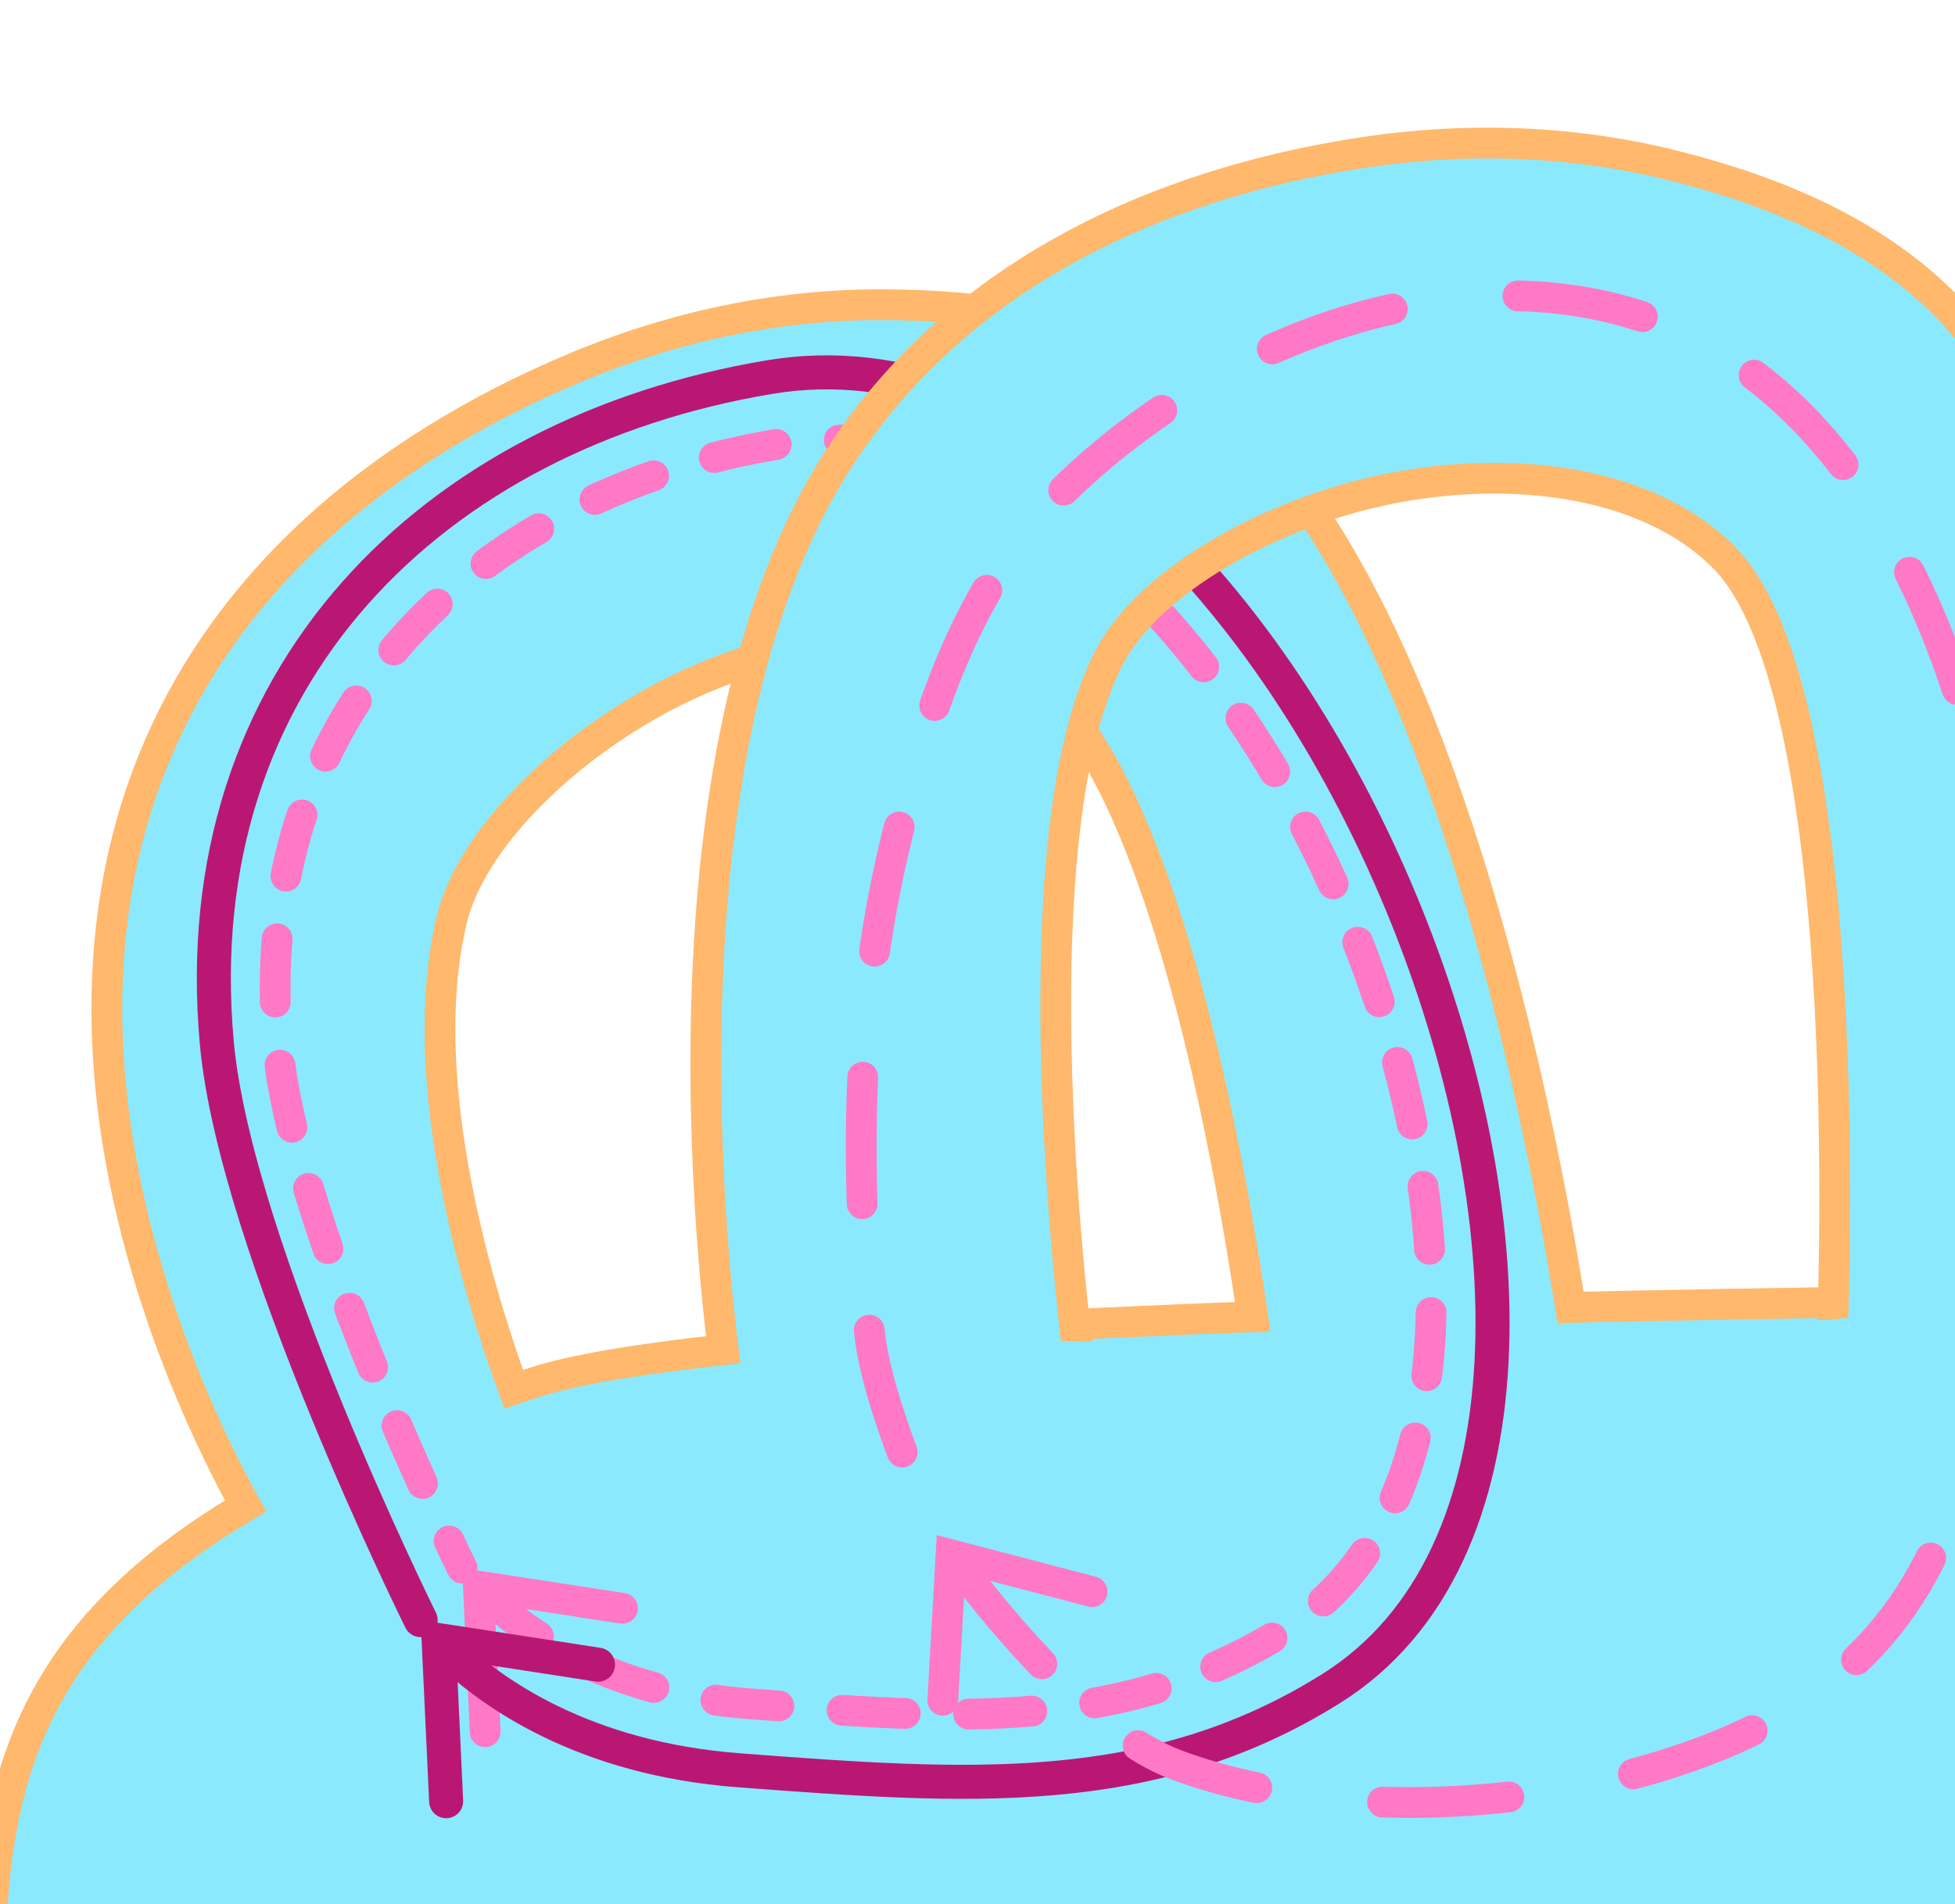 <?xml version="1.0" encoding="UTF-8" standalone="no"?>
<!DOCTYPE svg PUBLIC "-//W3C//DTD SVG 1.1//EN" "http://www.w3.org/Graphics/SVG/1.1/DTD/svg11.dtd">
<!-- Created with Vectornator (http://vectornator.io/) -->
<svg stroke-miterlimit="10" style="fill-rule:nonzero;clip-rule:evenodd;stroke-linecap:round;stroke-linejoin:round;"
    version="1.1" viewBox="0 0 580 565" xml:space="preserve" xmlns="http://www.w3.org/2000/svg"
    xmlns:vectornator="http://vectornator.io" xmlns:xlink="http://www.w3.org/1999/xlink">
    <defs>
        <filter color-interpolation-filters="sRGB" filterUnits="userSpaceOnUse" height="452.736" id="Filter"
            width="398.09" x="58.391" y="105.428">
            <feDropShadow dx="5.633" dy="12.731" flood-color="#282a36" flood-opacity="0.791" in="SourceGraphic"
                result="Shadow" stdDeviation="1.199" />
        </filter>
        <filter color-interpolation-filters="sRGB" filterUnits="userSpaceOnUse" height="195.314" id="Filter_2"
            width="384.316" x="1126.08" y="76.776">
            <feDropShadow dx="-2.538" dy="-20.844" flood-color="#282a36" flood-opacity="0.9" in="SourceGraphic"
                result="Shadow" stdDeviation="12.493" />
        </filter>
        <filter color-interpolation-filters="sRGB" filterUnits="userSpaceOnUse" height="195.314" id="Filter_3"
            width="384.316" x="1130.86" y="113.807">
            <feDropShadow dx="-5.497" dy="20.265" flood-color="#282a36" flood-opacity="0.9" in="SourceGraphic"
                result="Shadow" stdDeviation="12.493" />
        </filter>
        <filter color-interpolation-filters="sRGB" filterUnits="userSpaceOnUse" height="181.135" id="Filter_4"
            width="219.993" x="176.094" y="60.453">
            <feDropShadow dx="-20.882" dy="-2.198" flood-color="#282a36" flood-opacity="0.791" in="SourceGraphic"
                result="Shadow" stdDeviation="11.689" />
        </filter>
        <filter color-interpolation-filters="sRGB" filterUnits="userSpaceOnUse" height="180.331" id="Filter_5"
            width="219.189" x="206.055" y="73.94">
            <feDropShadow dx="8.676" dy="10.887" flood-color="#282a36" flood-opacity="0.791" in="SourceGraphic"
                result="Shadow" stdDeviation="11.528" />
        </filter>
    </defs>
    <clipPath id="ArtboardFrame_12">
        <rect height="565" width="580" x="0" y="0" />
    </clipPath>
    <g clip-path="url(#ArtboardFrame_12)" id="Layer-2" vectornator:layerName="Layer 2">
        <clipPath id="ClipPath">
            <path
                d="M-17.84 627.147C-35.638 516.46 63.222 418.636 63.222 418.636L78.786 448.447L149.458 417.915L139.456 391.439L215.963 374.19L219.803 404.343L314.692 397.653L309.731 357.65C309.731 357.65 352.282 354.559 366.931 353.943C369.913 353.817 377.6 394.954 377.6 394.954L462.183 392.856C462.183 392.856 455.082 350.453 459.572 350.299C486.989 349.361 549.089 341.949 549.089 341.949L548.648 393.91L623.981 392.879L626.941 340.265C626.941 340.265 656.237 338.607 668.189 338.47C674.45 338.398 673.273 391.322 673.273 391.322L740.501 391.499C740.501 391.499 738.064 321.988 745.48 321.889C791.822 321.268 978.831 304.782 978.831 304.782L907.881 391.771L979.565 392.403L1070.91 324.304C1070.91 324.304 1110.59 324.912 1146.96 328.401C1153.69 329.048 1139.55 394.261 1139.55 394.261L1205.45 395.512L1225.21 327.284L1648.76 359.158L1636.8 408.84L1704.02 414.016C1704.02 414.016 1721.54 363.292 1722.41 363.58C1905.98 424.451 1885.33 524.876 1885.33 627.147C1885.33 729.856 1918 800.515 1733.08 861.384C1674.99 880.502 278.866 908.323 134.413 861.384C-52.869 800.527-0.042 737.834-17.84 627.147Z" />
        </clipPath>
        <g clip-path="url(#ClipPath)">
            <path
                d="M-2.315 641.841C-2.315 542.665-22.757 468.59 159.014 410.018C300.489 364.43 1664.13 391.37 1721.23 410.018C1900.62 468.596 1870.02 537.013 1870.02 635.433C1870.02 734.274 1901.95 802.273 1721.23 860.849C1664.47 879.248 300.174 906.021 159.014 860.849C-23.999 802.284-2.315 741.409-2.315 641.841Z"
                class="fill-blue stroke-orange stroke-orange" fill="#8be9fd" fill-rule="nonzero" opacity="1"
                stroke="#ffb86c" stroke-linecap="round" stroke-linejoin="round" stroke-width="9.131" />
        </g>
    </g>
    <g clip-path="url(#ArtboardFrame_12)" id="Layer-4" vectornator:layerName="Layer 4">
        <clipPath id="ClipPath_2">
            <path
                d="M4.027-126.512L1830.26-126.512L1798.2 424.196L1385.48 390.685C1385.48 390.685 1292.51 395.334 1035.13 395.085C858.062 394.914 461.765 387.884 461.765 387.884L462.416 393.12C462.416 393.12 365.133 395.45 365.133 395.45L157.067 403.269L149.813 417.959L78.464 448.805L11.412 461.661L4.027-126.512Z" />
        </clipPath>
        <g clip-path="url(#ClipPath_2)">
            <path
                d="M260.669 90.409C230.243 90.466 199.489 96.949 170.268 109.252C112.892 133.411 62.785 173.942 41.946 234.992C5.577 341.536 77.694 455.127 77.694 455.127L155.937 421.301C155.937 421.301 119.139 333.611 134.108 272.561C140.523 246.396 173.635 215.908 208.894 201.062C244.373 186.124 280.178 185.119 303.815 199.595C353.947 230.296 374.135 409.625 374.135 409.625L468.443 405.189C468.443 405.189 438.478 164.55 348.899 110.72C322.439 94.82 291.078 90.352 260.669 90.409Z"
                class="fill-blue stroke-orange stroke-orange" fill="#8be9fd" fill-rule="nonzero" opacity="1"
                stroke="#ffb86c" stroke-linecap="butt" stroke-linejoin="round" stroke-width="9.131" />
        </g>
    </g>
    <g clip-path="url(#ArtboardFrame_12)" id="Layer-8" vectornator:layerName="Layer 8">
        <path
            d="M1148.43-24.173C1092.63-32.079 1027.43-121.983 971.637-129.89L971.639-129.906C915.842-137.812 869.173-72.778 775.267-67.129C733.368-64.609 742.641 295.863 745.082 372.386C745.372 381.477 744.188 391.459 744.188 391.459L673.331 391.808C673.331 391.808 671.951-189.23 784.659-151.66C852.299-129.114 785.056-151.66 785.056-151.66C831.276-145.111 883.948-82.297 932.383-56.433C942.419-51.074 952.273-47.301 961.85-45.944L961.848-45.927C1017.64-38.021 1083.82-117.413 1158.95-108.021C1317.39-88.216 1222.9 329.769 1208.81 395.516L1136.99 394.244C1136.99 394.244 1224.58 13.926 1149.44-23.643"
            class="fill-blue" fill="#8be9fd" fill-rule="nonzero" opacity="1" stroke="none" />
        <clipPath id="ClipPath_3">
            <path
                d="M880.655-82.858C880.655-133.08 920.085-173.793 968.725-173.793C1017.36-173.793 1056.79-133.08 1056.79-82.858C1056.79-32.636 1017.36 8.076 968.725 8.076C920.085 8.076 880.655-32.636 880.655-82.858Z" />
        </clipPath>
        <g clip-path="url(#ClipPath_3)">
            <path
                d="M1148.43-24.173C1092.63-32.079 1027.43-121.983 971.637-129.89L971.639-129.906C892.739-136.816 865.074-68.167 775.267-67.129C728.308-66.587 775.267 120.717 775.267 120.717L700.128 120.717C700.128 120.717 671.951-189.23 784.659-151.66C852.299-129.114 785.056-151.66 785.056-151.66C831.276-145.111 883.948-82.297 932.383-56.433C942.419-51.074 952.273-47.301 961.85-45.944L961.848-45.927C1017.64-38.021 1083.82-117.413 1158.95-108.021C1317.39-88.216 1255.52 62.028 1241.43 127.774L1165.22 125.235C1165.22 125.235 1224.58 13.926 1149.44-23.643"
                class="fill-red" fill="#ff5555" fill-rule="nonzero" opacity="1" stroke="none" />
        </g>
    </g>
    <g clip-path="url(#ArtboardFrame_12)" id="Layer-5" vectornator:layerName="Layer 5">
        <g opacity="1">
            <path
                d="M144.976 474.01C156.428 484.884 180.982 502.399 222.508 505.529C283.544 510.131 332.918 513.861 381.244 483.657C492.549 414.092 370.507 108.496 230.753 131.789C140.522 146.827 73.487 212.095 82.427 310.43C87.382 364.936 137.101 465.252 137.101 465.252"
                fill="none" class="stroke-pink" stroke="#ff79c6" stroke-dasharray="18.785"
                stroke-linecap="round" stroke-linejoin="round" stroke-width="9.131" />
            <g class="fill-pink" fill="#ff79c6" stroke="none">
                <path
                    d="M185.372 472.684L142.618 466.103L137.103 465.254L137.363 470.828L139.378 514.038C139.495 516.556 141.632 518.503 144.151 518.386C146.67 518.268 148.616 516.131 148.499 513.612L146.484 470.402L141.229 475.127L183.982 481.709C186.474 482.092 188.806 480.383 189.189 477.891C189.573 475.399 187.864 473.068 185.372 472.684Z"
                    class="fill-pink" fill="#ff79c6" />
            </g>
        </g>
        <g filter="url(#Filter)" vectornator:shadowAngle="1.15425" vectornator:shadowColor="#282a36"
            vectornator:shadowOffset="13.9212" vectornator:shadowOpacity="0.79054" vectornator:shadowRadius="2.39726">
            <path
                d="M133.508 490.387C146.174 502.415 173.332 521.786 219.262 525.249C286.77 530.338 341.38 534.464 394.831 501.057C517.938 424.115 382.954 86.113 228.38 111.875C128.582 128.508 54.438 200.698 64.325 309.46C69.806 369.746 124.798 480.7 124.798 480.7"
                fill="none" stroke="#ba1775" stroke-linecap="round" stroke-linejoin="round" stroke-width="10.099" />
            <g fill="#ba1775" stroke="none">
                <path
                    d="M178.187 488.921L130.9 481.641L124.8 480.702L125.088 486.867L127.316 534.659C127.446 537.445 129.809 539.598 132.595 539.468C135.381 539.338 137.534 536.975 137.404 534.189L135.176 486.397L129.363 491.623L176.651 498.902C179.407 499.326 181.985 497.436 182.41 494.68C182.834 491.923 180.943 489.345 178.187 488.921Z"
                    fill="#ba1775" />
            </g>
        </g>
        <path
            d="M734.585 423.782C713.033 304.216 687.996 44.161 746.909-63.127C759.981-86.933 809.599-98.718 871.36-101.216C928.828-103.54 999.385-91.062 1058.22-79.505C1119.05-67.557 1158.75-62.291 1187.09-34.129C1256.66 34.993 1218.72 473.878 1046.65 522.627C984.151 540.333 762.517 578.738 734.585 423.782Z"
            fill="none" opacity="1" class="stroke-pink" stroke="#ff79c6" stroke-dasharray="18.785"
            stroke-linecap="round" stroke-linejoin="round" stroke-width="9.131" />
    </g>
    <g clip-path="url(#ArtboardFrame_12)" id="Layer-7" vectornator:layerName="Layer 7">
        <path d="M775.267-67.698C828.019-65.575 915.842-137.812 971.639-129.906" fill="none" opacity="1"
            class="stroke-orange stroke-orange" stroke="#ffb86c" stroke-linecap="round" stroke-linejoin="round"
            stroke-width="9.131" />
        <path
            d="M854.098-101.455C855.19-109.159 864.402-114.224 874.674-112.769C884.946-111.313 892.388-103.888 891.296-96.184C890.204-88.48 880.993-83.415 870.721-84.87C860.449-86.326 853.007-93.751 854.098-101.455Z"
            fill="#282a36" fill-rule="nonzero" opacity="1" stroke="none" />
        <path d="M961.85-45.944C906.053-53.85 840.853-143.754 785.056-151.66" fill="none" opacity="1"
            class="stroke-orange stroke-orange" stroke="#ffb86c" stroke-linecap="round" stroke-linejoin="round"
            stroke-width="9.131" />
        <path d="M961.848-45.927C1017.64-38.021 1102.42-116.041 1158.22-108.135" fill="none" opacity="1"
            class="stroke-orange stroke-orange" stroke="#ffb86c" stroke-linecap="round" stroke-linejoin="round"
            stroke-width="9.131" />
        <path
            d="M1040.68-79.684C1041.77-87.388 1050.98-92.453 1061.25-90.998C1071.53-89.542 1078.97-82.117 1077.88-74.413C1076.79-66.709 1067.57-61.644 1057.3-63.099C1047.03-64.555 1039.59-71.98 1040.68-79.684Z"
            fill="#282a36" fill-rule="nonzero" opacity="1" stroke="none" />
        <path d="M1148.43-24.173C1092.63-32.079 1027.43-121.983 971.637-129.89" fill="none" opacity="1"
            class="stroke-orange stroke-orange" stroke="#ffb86c" stroke-linecap="round" stroke-linejoin="round"
            stroke-width="9.131" />
        <clipPath id="ClipPath_4">
            <path
                d="M1.933-218.722L1830.26-126.512L1798.13 417.263L1381.61 395.293C1381.61 395.293 1292.03 389.74 1034.07 389.495C949.74 389.415 849.739 387.292 750.612 386.384C717.594 386.082 685.605 386.72 653.9 386.45C489.615 385.049 352.63 383.193 352.63 383.193L161.767 393.055L7.309 454.256L1.933-218.722Z" />
        </clipPath>
        <g clip-path="url(#ClipPath_4)">
            <path
                d="M785.835-151.701C675.078-174.965 668.595 391.779 668.595 391.779L744.837 391.117C744.837 391.117 729.863-72.427 776.592-67.755"
                fill="none" opacity="1" class="stroke-orange stroke-orange" stroke="#ffb86c" stroke-linecap="butt"
                stroke-linejoin="round" stroke-width="9.131" />
            <path
                d="M1149.51-23.609C1224.65 13.961 1133.75 398.245 1133.75 398.245L1210.17 398.353C1224.26 332.606 1318.89-87.999 1160.45-107.804"
                fill="none" opacity="1" class="stroke-orange stroke-orange" stroke="#ffb86c" stroke-linecap="round"
                stroke-linejoin="round" stroke-width="9.131" />
        </g>
    </g>
    <g clip-path="url(#ArtboardFrame_12)" id="Layer-9" vectornator:layerName="Layer 9">
        <path
            d="M1230.36 128.859C1213.66 129.095 1195.12 134.875 1175.7 143.886C1171.65 167.898 1168.42 191.302 1163.26 235.755C1162.19 244.956 1161.77 248.306 1161.2 253.072C1160.92 255.451 1160.3 258.751 1159.85 261.701C1194.92 237.713 1226.36 218.863 1241.92 217.029C1242.02 215.268 1242.15 213.505 1242.57 211.335C1242.74 210.427 1242.94 209.481 1243.15 208.517C1243.37 207.539 1243.86 205.517 1244.09 204.584C1244.32 202.457 1244.4 200.492 1244.39 195.896C1244.38 193.541 1244.36 192.458 1244.39 191.083C1244.44 188.384 1244.58 186.061 1244.86 183.745C1244.96 182.839 1245.12 180.656 1245.27 177.405C1245.39 174.821 1245.99 157.674 1246.09 154.981C1246.43 145.741 1246.76 139.277 1247.09 134.142C1247.17 132.772 1247.29 131.983 1247.38 130.855C1241.93 129.573 1236.31 128.774 1230.36 128.859ZM1479.55 171.77C1479.55 171.87 1479.55 171.843 1479.55 172.005C1479.55 172.496 1479.54 175.981 1479.55 177.64C1480.11 177.635 1480.69 177.624 1481.19 177.64C1482.32 175.15 1481.5 173.455 1479.55 171.77Z"
            class="fill-blue" fill="#8be9fd" fill-rule="nonzero" filter="url(#Filter_2)" stroke="none"
            vectornator:shadowAngle="4.59123" vectornator:shadowColor="#282a36" vectornator:shadowOffset="20.9976"
            vectornator:shadowOpacity="0.9" vectornator:shadowRadius="24.9862" />
        <path
            d="M1238.09 124.781C1221.4 125.017 1202.86 130.797 1183.44 139.808C1179.38 163.819 1176.16 187.224 1171 231.677C1169.93 240.878 1169.5 244.228 1168.94 248.994C1168.66 251.373 1168.03 254.673 1167.59 257.623C1202.65 233.635 1234.1 214.784 1249.66 212.951C1249.75 211.19 1249.89 209.427 1250.3 207.257C1250.48 206.348 1250.68 205.403 1250.89 204.439C1251.11 203.461 1251.6 201.439 1251.83 200.506C1252.06 198.379 1252.14 196.413 1252.12 191.818C1252.12 189.463 1252.1 188.38 1252.12 187.005C1252.17 184.306 1252.32 181.982 1252.59 179.667C1252.7 178.761 1252.85 176.578 1253 173.327C1253.12 170.743 1253.72 153.596 1253.83 150.903C1254.17 141.663 1254.5 135.199 1254.82 130.064C1254.91 128.693 1255.03 127.905 1255.12 126.776C1249.66 125.495 1244.04 124.696 1238.09 124.781ZM1487.28 167.692C1487.28 167.792 1487.28 167.765 1487.28 167.927C1487.28 168.418 1487.28 171.902 1487.28 173.562C1487.84 173.557 1488.42 173.546 1488.93 173.562C1490.06 171.071 1489.24 169.376 1487.28 167.692Z"
            class="fill-blue" fill="#8be9fd" fill-rule="nonzero" filter="url(#Filter_3)" stroke="none"
            vectornator:shadowAngle="1.83566" vectornator:shadowColor="#282a36" vectornator:shadowOffset="20.9976"
            vectornator:shadowOpacity="0.9" vectornator:shadowRadius="24.9862" />
        <path
            d="M1616.62 259.637C1560.83 251.731 1495.63 161.827 1439.83 153.92L1439.83 153.904C1384.04 145.998 1337.37 211.032 1243.46 216.681C1201.42 219.209 1030.15 358.702 995.277 387.446C991.266 390.751 989.059 392.592 989.059 392.592L902.547 391.645C902.547 391.645 1140.15 94.58 1252.85 132.15C1320.49 154.696 1253.25 132.15 1253.25 132.15C1299.47 138.699 1352.14 201.513 1400.58 227.377C1410.61 232.736 1420.47 236.509 1430.04 237.866L1430.04 237.883C1485.84 245.789 1552.01 166.397 1627.15 175.789C1785.59 195.594 1720.29 348.396 1706.2 414.142L1633.11 408.631C1633.11 408.631 1692.77 297.736 1617.64 260.167"
            class="fill-blue" fill="#8be9fd" fill-rule="nonzero" opacity="1" stroke="none" />
        <clipPath id="ClipPath_5">
            <path
                d="M1348.85 200.952C1348.85 150.73 1388.28 110.017 1436.92 110.017C1485.56 110.017 1524.99 150.73 1524.99 200.952C1524.99 251.174 1485.56 291.886 1436.92 291.886C1388.28 291.886 1348.85 251.174 1348.85 200.952Z" />
        </clipPath>
        <g clip-path="url(#ClipPath_5)">
            <path
                d="M1616.62 259.637C1560.83 251.731 1495.63 161.827 1439.83 153.92L1439.83 153.904C1360.93 146.994 1333.27 215.643 1243.46 216.681C1196.5 217.223 1243.46 404.527 1243.46 404.527L1168.32 404.527C1168.32 404.527 1140.15 94.58 1252.85 132.15C1320.49 154.696 1253.25 132.15 1253.25 132.15C1299.47 138.699 1352.14 201.513 1400.58 227.377C1410.61 232.736 1420.47 236.509 1430.04 237.866L1430.04 237.883C1485.84 245.789 1552.01 166.397 1627.15 175.789C1785.59 195.594 1723.72 345.838 1709.63 411.584L1633.41 409.045C1633.41 409.045 1692.77 297.736 1617.64 260.167"
                class="fill-red" fill="#ff5555" fill-rule="nonzero" opacity="1" stroke="none" />
        </g>
    </g>
    <g clip-path="url(#ArtboardFrame_12)" id="Layer-3" vectornator:layerName="Layer 3">
        <clipPath id="ClipPath_6">
            <path
                d="M-0.097-126.495L7.299 454.244L214.635 404.23L222.794 404.347L313.371 397.831L322.353 398.066L543.894 391.492L548.59 390.846L548.767 394.016L624.61 393.135L624.375 391.433C710.184 390.75 803.02 389.903 891.41 389.261C891.363 384.018 891.183 379.418 891.41 372.413C891.561 367.794 891.848 364.225 892.526 356.212C892.545 355.986 892.87 351.523 892.995 349.872C893.161 347.683 893.826 343.565 894.58 340.48C895.277 337.627 896.026 335.37 897.398 333.259C901.761 326.547 911.33 324.555 917.533 331.792C917.966 332.297 918.307 332.901 918.707 333.435C918.772 332.874 918.752 332.81 918.824 332.203C918.935 331.258 919.078 330.017 919.118 329.678C919.316 327.984 919.938 323.819 919.939 323.808C920.324 321.245 920.434 320.072 920.585 318.76C920.586 318.101 920.584 316.489 920.585 316.412C920.555 316.243 920.584 316.206 920.937 313.888C921.141 313.023 921.152 313.042 922.288 310.659L922.816 309.896L924.049 308.37L927.395 306.139L932.795 305.141L937.726 306.609L939.487 307.841L957.157 307.841C957.21 305.019 957.265 301.755 957.274 300.914C957.306 298.032 957.366 295.729 957.567 290.7C957.608 289.684 957.996 280.772 958.037 280.016C958.052 279.752 958.065 279.097 958.096 278.784C958.105 278.447 958.106 278.485 958.624 276.377C958.942 275.167 958.973 275.125 962.029 271.27L962.792 270.683L963.731 270.037L964.847 269.45L966.197 268.981L967.723 268.628L969.425 268.452L971.069 268.57L972.654 268.922L974.121 269.391L975.354 270.037L976.352 270.683L976.822 271.035C977.778 271.918 977.95 272.203 978.289 272.62C978.458 271.365 978.521 269.882 978.7 268.628C978.807 267.882 979.695 260.812 979.757 260.351C979.903 259.263 979.93 259.141 980.05 258.59C980.068 258.23 980.109 258.201 981.342 255.303C981.831 254.472 981.777 254.457 983.22 252.779L984.218 251.957L985.568 251.018L987.447 250.196L989.854 249.609L992.671 249.609L995.372 250.255L997.602 251.37L999.246 252.661L1000.3 253.894L1001.07 254.892L1001.24 255.186C1001.62 253.607 1001.65 253.15 1002.12 251.194C1002.27 250.594 1002.45 249.934 1002.53 249.609C1002.55 249.412 1002.59 248.454 1002.59 248.376C1002.74 245.934 1002.91 244.646 1003.47 242.741C1004.61 238.89 1007.02 235.564 1010.99 233.583C1012.63 232.759 1014.38 232.179 1016.56 232.174C1019.2 232.169 1021.57 233.357 1023.67 234.992C1024.65 231.622 1025.37 228.283 1026.48 224.895C1026.54 224.714 1026.83 223.17 1026.84 223.134C1027.19 221.122 1027.41 220.139 1027.83 218.732C1028.56 216.357 1029.59 214.207 1031.18 212.216C1033.43 209.404 1036.38 207.391 1041.22 207.696C1044.23 207.885 1046.39 208.955 1048.09 210.455C1049.67 209.579 1051.43 208.955 1053.66 208.987C1054.79 209.003 1055.71 209.446 1056.72 209.75C1057.14 208.39 1057.09 207.983 1057.6 206.404C1057.88 205.528 1060.77 197.448 1061.12 196.483C1061.29 196.007 1061.83 194.58 1061.94 194.312C1062.03 194.106 1062.02 194.091 1062.29 193.548C1062.51 193.126 1062.54 193.111 1063.64 191.553L1064.93 190.202L1072.86 187.385L1076.09 189.087C1076.61 187.455 1077.02 186.23 1077.61 184.391C1077.61 184.39 1077.61 184.288 1077.61 184.273C1077.64 184.061 1077.79 182.661 1077.79 182.63C1078.09 179.524 1078.25 178.306 1078.9 176.349C1081.32 169.156 1089.27 164.269 1097.51 169.422C1098.13 169.808 1098.31 170.3 1098.8 170.713C1099.06 170.142 1099.21 169.575 1099.69 168.894C1100.95 167.03 1100.92 167.028 1105.79 164.432C1109.52 163.732 1109.53 163.745 1113.42 164.784C1113.94 165.064 1113.82 165.17 1114.18 165.371C1115.64 160.088 1119.65 156.018 1125.69 155.333C1126.1 153.565 1126.37 151.673 1126.81 149.933C1126.88 149.652 1126.86 149.654 1126.98 149.228C1126.98 148.843 1127.03 148.83 1129.15 145.178C1131.23 142.262 1131.84 142.118 1141.07 141.656C1142.9 139.034 1145.67 137.225 1148.82 136.784C1150.3 136.576 1151.86 136.668 1153.4 137.077C1153.41 137.082 1153.44 137.072 1153.46 137.077C1154.01 133.784 1154.43 130.382 1155.04 127.039C1156.18 120.79 1162.18 116.628 1168.43 117.764C1174.67 118.9 1178.84 124.899 1177.7 131.148C1172.43 160.11 1169.3 183.703 1163.26 235.755C1162.19 244.956 1161.77 248.306 1161.2 253.072C1160.56 258.527 1159.44 266.167 1158.09 272.855C1157.11 277.731 1156.09 281.885 1154.92 285.182C1154.13 287.429 1153.23 289.303 1152.16 290.994C1150.04 294.376 1147.25 296.929 1142.77 297.745C1139.92 298.264 1137.37 297.75 1135.08 296.747C1135.14 300.211 1134.23 303.638 1131.74 306.55C1128.18 310.694 1122.36 311.782 1117.47 309.368C1116.38 311.643 1114.99 313.843 1112.95 315.883C1109.63 319.21 1104.78 320.707 1099.86 319.053C1098.91 318.734 1098.23 318.221 1097.45 317.762C1097.27 320.606 1097.15 323.403 1096.46 325.804C1094.85 331.361 1091.6 335.894 1086.3 338.542C1085.65 338.866 1085.06 338.79 1084.42 339.012C1082.95 345.012 1081.23 349.945 1078.32 353.218C1073.52 358.614 1065.95 359.218 1060.41 354.979C1060.39 354.962 1060.38 354.938 1060.35 354.92C1060.07 355.983 1059.91 357.158 1059.59 358.208C1059.58 358.266 1059.49 358.808 1059.47 358.912C1059.38 359.605 1059.36 360.085 1059.24 360.673C1059.04 361.69 1058.76 362.656 1058.36 363.667C1056.87 367.389 1053.91 370.445 1049.49 371.65C1049.43 371.667 1049.38 371.635 1049.32 371.65C1049.18 375.964 1048.88 379.361 1047.91 382.628C1047.27 384.793 1046.12 386.629 1044.97 388.439C1292.63 388.515 1384.45 384.154 1384.45 384.154L1798.12 417.262L1821.13 27.833L1830.29-126.495L-0.097-126.495Z" />
        </clipPath>
        <g clip-path="url(#ClipPath_6)">
            <path
                d="M289.538 91.876C274.128 103.876 260.41 118.315 249.151 135.609C239.282 150.769 231.934 168.273 226.199 186.739C233.339 186.611 240.675 186.442 245.394 186.622C252.077 186.876 257.238 187.512 263.24 188.617C275.382 190.853 286.926 195.118 299.87 202.295C300.88 202.855 302.106 203.329 304.977 204.35C305.321 204.472 305.327 204.517 305.681 204.643C313.406 207.396 318.09 209.963 321.824 214.564C323.871 207.175 326.278 200.311 329.28 194.664C338.375 177.554 361.458 161.75 387.747 152.046C385.93 148.111 385.4 147.205 383.227 142.478C382.482 140.857 382.445 140.869 381.701 139.249C374.647 123.91 369.827 113.788 364.97 103.676C353.07 101.447 339.513 99.978 324.701 99.273C318.974 99 314.875 97.973 306.327 95.281C305.277 94.951 304.868 94.802 304.331 94.635C300.635 93.488 298.302 92.914 296.113 92.581C294.628 92.355 292.878 92.144 289.597 91.876C289.584 91.886 289.551 91.867 289.538 91.876Z"
                class="fill-blue" fill="#8be9fd" fill-rule="nonzero" filter="url(#Filter_4)" stroke="none"
                vectornator:shadowAngle="3.24648" vectornator:shadowColor="#282a36" vectornator:shadowOffset="20.9976"
                vectornator:shadowOpacity="0.79054" vectornator:shadowRadius="23.3779" />
            <path
                d="M289.538 91.876C274.128 103.876 260.41 118.315 249.151 135.609C239.282 150.769 231.934 168.273 226.199 186.739C233.339 186.611 240.675 186.442 245.394 186.622C252.077 186.876 257.238 187.512 263.24 188.617C275.382 190.853 286.926 195.118 299.87 202.295C300.88 202.855 302.106 203.329 304.977 204.35C305.321 204.472 305.327 204.517 305.681 204.643C313.406 207.396 318.09 209.963 321.824 214.564C323.871 207.175 326.278 200.311 329.28 194.664C338.375 177.554 361.458 161.75 387.747 152.046C385.93 148.111 385.4 147.205 383.227 142.478C382.482 140.857 382.445 140.869 381.701 139.249C374.647 123.91 369.827 113.788 364.97 103.676C353.07 101.447 339.513 99.978 324.701 99.273C318.974 99 314.875 97.973 306.327 95.281C305.277 94.951 304.868 94.802 304.331 94.635C300.635 93.488 298.302 92.914 296.113 92.581C294.628 92.355 292.878 92.144 289.597 91.876C289.584 91.886 289.551 91.867 289.538 91.876Z"
                class="fill-blue" fill="#8be9fd" fill-rule="nonzero" filter="url(#Filter_5)" stroke="none"
                vectornator:shadowAngle="0.897928" vectornator:shadowColor="#282a36" vectornator:shadowOffset="13.9212"
                vectornator:shadowOpacity="0.79054" vectornator:shadowRadius="23.0562" />
            <path
                d="M496.694 49.19C467.186 41.772 435.782 40.503 404.434 45.252C342.882 54.579 284.355 81.562 249.16 135.624C187.738 229.972 215.798 409.633 215.798 409.633L319.941 402.498C319.941 402.498 299.767 250.182 329.272 194.678C341.917 170.89 381.503 149.468 419.328 143.737C457.389 137.97 492.344 145.79 511.702 165.628C552.758 207.701 543.403 401.046 543.403 401.046L627.76 400.722C627.76 400.722 650.847 164.73 577.233 90.548C555.489 68.636 526.186 56.603 496.694 49.19Z"
                class="fill-blue stroke-orange stroke-orange" fill="#8be9fd" fill-rule="nonzero" opacity="1"
                stroke="#ffb86c" stroke-linecap="butt" stroke-linejoin="round" stroke-width="9.131" />
        </g>
    </g>
    <g clip-path="url(#ArtboardFrame_12)" id="Layer-10" vectornator:layerName="Layer 10">
        <g opacity="1">
            <path
                d="M284.838 464.996C297.319 481.484 324.555 514.484 348.863 523.599C404.086 544.308 487.577 535.108 533.473 505.902C571.477 481.717 583.308 445.522 592.591 394.41C610.274 297.04 590.089 166.995 523.074 113.383C461.599 64.203 370.477 91.849 315.594 145.415C285.688 174.604 274.194 215.699 266.481 246.552C253.842 297.108 253.9 342.838 257.819 393.795C259.565 416.492 277.907 455.476 277.907 455.476"
                fill="none" class="stroke-pink" stroke="#ff79c6" stroke-dasharray="37.569"
                stroke-linecap="round" stroke-linejoin="round" stroke-width="9.129" />
            <g class="fill-pink" fill="#ff79c6" stroke="none">
                <path
                    d="M325.15 467.833L283.307 456.89L277.909 455.478L277.594 461.048L275.153 504.23C275.011 506.747 276.936 508.903 279.453 509.045C281.97 509.188 284.126 507.262 284.268 504.746L286.709 461.564L280.997 465.722L322.84 476.666C325.279 477.303 327.773 475.843 328.411 473.404C329.049 470.965 327.589 468.471 325.15 467.833Z"
                    class="fill-pink" fill="#ff79c6" />
            </g>
        </g>
        <path
            d="M980.107 346.053C1028.8 299.989 1072.31 252.107 1132.47 219.984C1172.84 198.435 1254.51 189.59 1339.49 184.913C1401.25 181.513 1468.98 199.401 1526.02 207.942C1618.08 221.729 1699.57 237.878 1692.61 299.561C1670.31 497.017 1619.09 557.724 1505.29 588.728C1355.72 629.48 1117.25 556.425 1078.6 550.501C862.176 517.327 965.285 360.074 980.107 346.053Z"
            fill="none" opacity="1" class="stroke-pink" stroke="#ff79c6" stroke-dasharray="37.569"
            stroke-linecap="round" stroke-linejoin="round" stroke-width="9.131" />
    </g>
    <g clip-path="url(#ArtboardFrame_12)" id="Layer-6" vectornator:layerName="Layer 6">
        <path d="M1243.46 216.112C1299.26 224.018 1384.04 145.998 1439.83 153.904" fill="none" opacity="1"
            class="stroke-orange stroke-orange" stroke="#ffb86c" stroke-linecap="round" stroke-linejoin="round"
            stroke-width="9.131" />
        <path
            d="M1322.29 182.355C1323.38 174.651 1332.6 169.586 1342.87 171.041C1353.14 172.497 1360.58 179.922 1359.49 187.626C1358.4 195.33 1349.19 200.395 1338.92 198.94C1328.64 197.484 1321.2 190.059 1322.29 182.355Z"
            fill="#282a36" fill-rule="nonzero" opacity="1" stroke="none" />
        <path d="M1430.04 237.866C1374.25 229.96 1309.05 140.056 1253.25 132.15" fill="none" opacity="1"
            class="stroke-orange stroke-orange" stroke="#ffb86c" stroke-linecap="round" stroke-linejoin="round"
            stroke-width="9.131" />
        <path d="M1430.04 237.883C1485.84 245.789 1570.62 167.769 1626.41 175.675" fill="none" opacity="1"
            class="stroke-orange stroke-orange" stroke="#ffb86c" stroke-linecap="round" stroke-linejoin="round"
            stroke-width="9.131" />
        <path
            d="M1508.87 204.126C1509.97 196.422 1519.18 191.357 1529.45 192.812C1539.72 194.268 1547.16 201.693 1546.07 209.397C1544.98 217.101 1535.77 222.166 1525.5 220.711C1515.22 219.255 1507.78 211.83 1508.87 204.126Z"
            fill="#282a36" fill-rule="nonzero" opacity="1" stroke="none" />
        <path d="M1616.62 259.637C1560.83 251.731 1495.63 161.827 1439.83 153.92" fill="none" opacity="1"
            class="stroke-orange stroke-orange" stroke="#ffb86c" stroke-linecap="round" stroke-linejoin="round"
            stroke-width="9.131" />
        <clipPath id="ClipPath_7">
            <path
                d="M-0.093-126.512L1830.26-126.512L1798.13 417.263L1384.48 384.174C1384.48 384.174 1288.44 387.505 1030.47 387.26C772.513 387.014 352.63 383.193 352.63 383.193L161.767 393.055L7.309 454.256L-0.093-126.512Z" />
        </clipPath>
        <g clip-path="url(#ClipPath_7)">
            <path
                d="M1252.85 132.15C1140.15 94.58 902.008 391.535 902.008 391.535L987.706 392.502C987.706 392.502 1196.73 212.008 1243.46 216.681"
                fill="none" opacity="1" class="stroke-orange stroke-orange" stroke="#ffb86c" stroke-linecap="butt"
                stroke-linejoin="round" stroke-width="9.131" />
            <path
                d="M1617.64 260.167C1692.77 297.736 1623.92 420.508 1623.92 420.508L1707.39 421.794C1721.48 356.048 1785.59 195.594 1627.15 175.789"
                fill="none" opacity="1" class="stroke-orange stroke-orange" stroke="#ffb86c" stroke-linecap="round"
                stroke-linejoin="round" stroke-width="9.131" />
        </g>
    </g>
</svg>